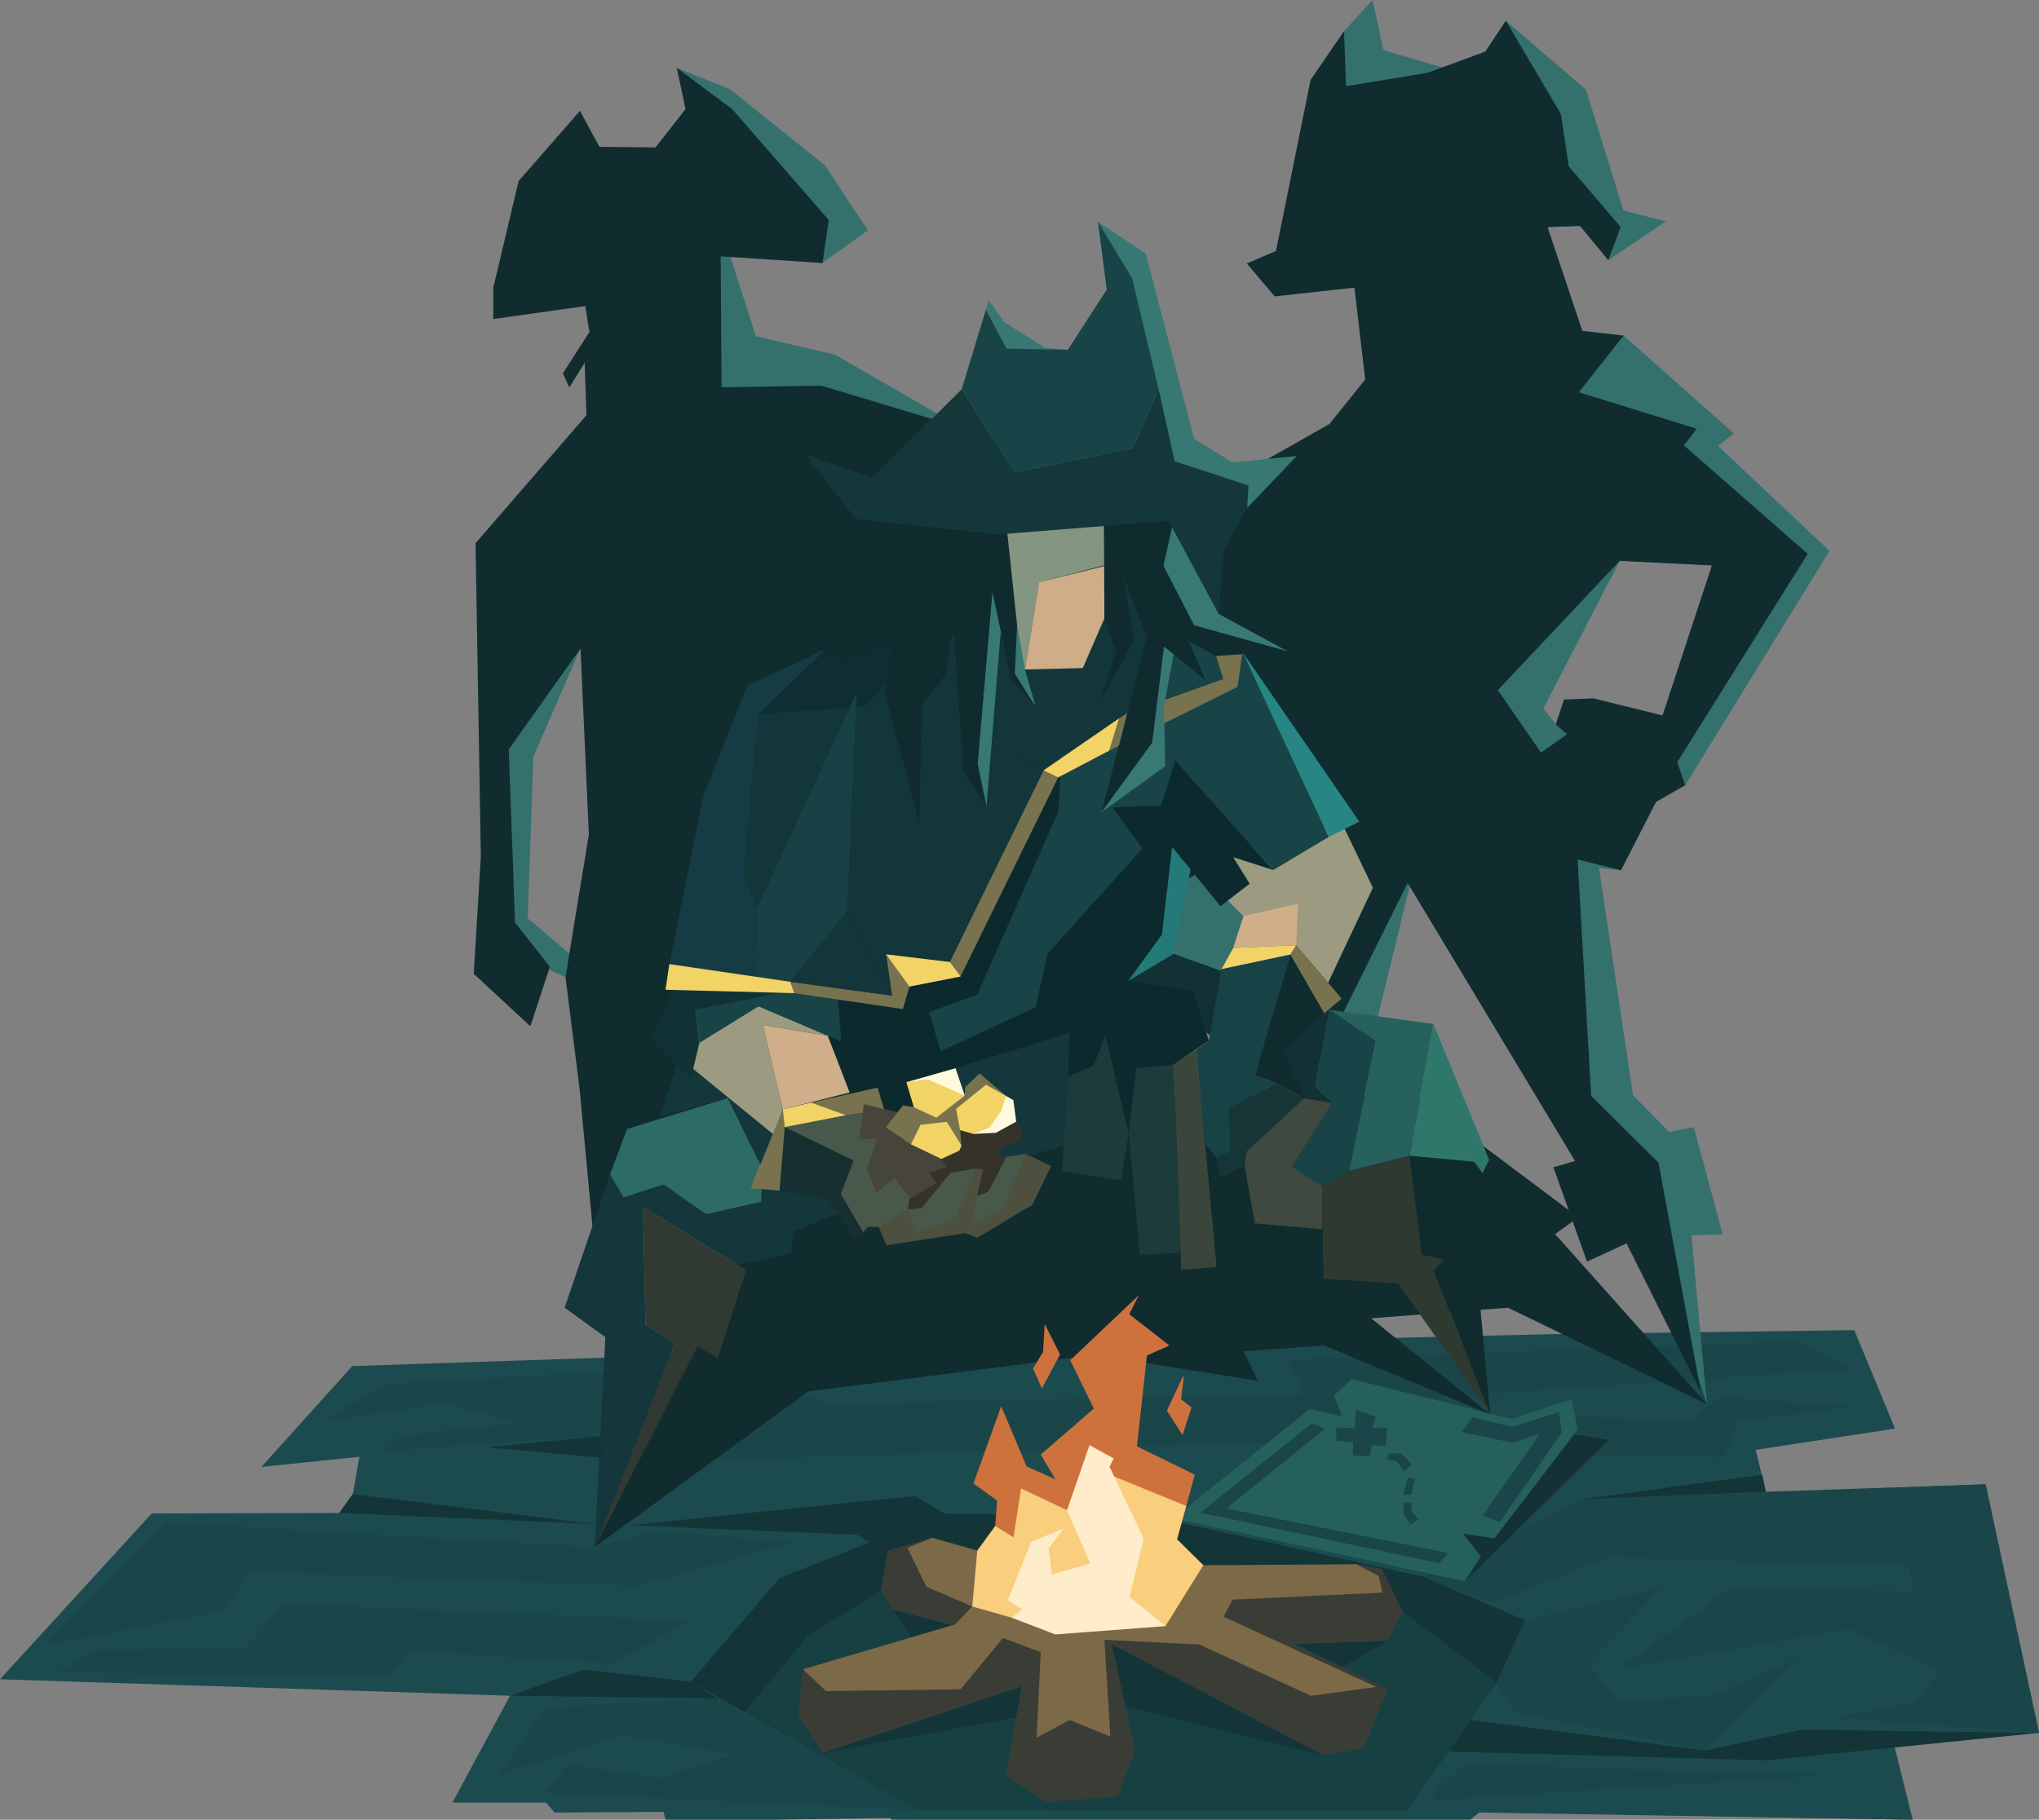 <?xml version="1.0" encoding="UTF-8" standalone="no"?>
<svg
   xmlns:dc="http://purl.org/dc/elements/1.1/"
   xmlns:cc="http://creativecommons.org/ns#"
   xmlns:rdf="http://www.w3.org/1999/02/22-rdf-syntax-ns#"
   xmlns:svg="http://www.w3.org/2000/svg"
   xmlns="http://www.w3.org/2000/svg"
   xmlns:sodipodi="http://sodipodi.sourceforge.net/DTD/sodipodi-0.dtd"
   xmlns:inkscape="http://www.inkscape.org/namespaces/inkscape"
   width="161.646mm"
   height="144.292mm"
   viewBox="0 0 161.646 144.292"
   version="1.1"
   id="svg8"
   inkscape:version="1.0.1 (3bc2e813f5, 2020-09-07)"
   sodipodi:docname="Bonfire.svg">
  <rect x="0" y="0" width="161.646" height="144.292" fill="#808080" stroke="none"/>
  <defs
     id="defs2" />
  <sodipodi:namedview
     id="base"
     pagecolor="#ffffff"
     bordercolor="#666666"
     borderopacity="1.0"
     inkscape:pageopacity="0.0"
     inkscape:pageshadow="2"
     inkscape:zoom="4"
     inkscape:cx="357.18996"
     inkscape:cy="455.10453"
     inkscape:document-units="mm"
     inkscape:current-layer="layer1"
     inkscape:document-rotation="0"
     showgrid="false"
     showguides="true"
     inkscape:window-width="1920"
     inkscape:window-height="1001"
     inkscape:window-x="-9"
     inkscape:window-y="-9"
     inkscape:window-maximized="1" />
  <g
     inkscape:label="Laag 1"
     inkscape:groupmode="layer"
     id="layer1"
     transform="translate(397.374,11.926)">
    <path
       style="fill:#1c4b4f;fill-opacity:1;stroke-width:0.265;stroke-opacity:0.063"
       d="m -245.739,132.366 0,0 -34.331,-0.608 -1.123,0.935 -43.217,1.029 -2.479,-1.497 -17.68,0.281 -1.029,-3.78 z"
       id="path2298"
       sodipodi:nodetypes="ccccccccc" />
    <path
       style="fill:#1c4b4f;fill-opacity:1;stroke-width:0.265;stroke-opacity:0.063"
       d="m -376.654,104.397 7.203,-7.998 32.132,-1.076 63.027,-1.457 23.922,-0.32 3.227,7.811 -11.038,1.684 0.795,3.321 17.423,-0.589 4.233,19.711 -11.509,0.86 1.499,6.023 -40.128,-0.666 -38.761,-0.066 -28.773,0.165 -0.695,-0.794 h -7.408 l 4.564,-8.467 -40.434,-1.305 12.024,-13.148 14.87,-0.042 1.076,-1.497 0.525,-2.959 z"
       id="path2294" />
    <path
       style="fill:#143538;fill-opacity:1;stroke-width:0.265;stroke-opacity:0.063"
       d="m -282.501,126.964 25.144,0.702 21.63,-2.183 -10.451,-0.132 -8.268,-0.132 -7.739,1.654 -19.778,-2.58 z"
       id="path2292" />
    <path
       style="fill:#1a464a;fill-opacity:1;stroke-width:0.265;stroke-opacity:0.063"
       d="m -273.895,103.414 13.237,0.234 1.123,-2.9 9.455,-1.161 -11.013,-0.728 -2.051,1.819 -11.807,-0.331 z"
       id="path2282" />
    <path
       style="fill:#1a464a;fill-opacity:1;stroke-width:0.265;stroke-opacity:0.063"
       d="m -371.79,100.811 4.895,-2.977 24.739,-1.455 10.716,2.977 37.574,-0.759 -1.45,-2.713 40.572,-1.456 4.142,2.205 -36.856,2.526 -3.963,3.174 -50.245,1.55 -8.095,-1.947 -17.162,1.199 1.216,-1.216 9.401,-1.029 -5.893,-1.543 z"
       id="path2268" />
    <path
       style="fill:#1a464a;fill-opacity:1;stroke-width:0.265;stroke-opacity:0.063"
       d="m -269.264,120.456 0.265,-0.066 8.731,-6.35 14.618,0.198 -0.397,-1.984 -23.812,-0.661 -9.194,3.572 -5.424,-2.051 12.502,-6.152 32.015,-1.191 4.233,19.711 -16.404,-1.191 6.681,-1.257 1.786,-2.447 -7.078,-3.307 z"
       id="path2278" />
    <path
       style="fill:#143235;fill-opacity:1;stroke-width:0.265;stroke-opacity:0.063"
       d="m -281.239,113.47 11.412,-11.225 -3.737,-0.591 -7.815,8.028 c 0,0 0.281,7.577 0.14,3.789 z"
       id="path2280" />
    <path
       style="fill:#25605b;fill-opacity:1;stroke-width:0.265;stroke-opacity:0.063"
       d="m -281.239,113.47 1.263,-1.964 -1.403,-1.824 2.479,0.374 6.595,-8.606 -0.468,-2.432 -4.743,1.578 -12.703,-3.168 -1.403,1.31 0.655,1.637 -2.572,-0.561 -10.816,8.641 z"
       id="path2266" />
    <path
       style="fill:#34716c;fill-opacity:1;stroke-width:0.265;stroke-opacity:0.063"
       d="m -274.036,45.51 -0.983,-1.254 6.052,-11.708 7.309,0.364 -2.744,15.592 0.627,1.838 11.44,-18.582 -8.84,-8.325 1.263,-0.982 -8.746,-7.764 -7.858,-0.047 1.824,-8.559 2.572,-0.094 2.245,2.713 4.578,-3.074 -3.373,-0.86 -2.977,-9.591 -6.35,-5.457 -1.621,2.447 -2.208,1.614 -5.87,-1.731 -0.865,-3.976 -2.269,2.471 -2.051,15.214 8.334,11.112 -7.011,17.462 -29.633,-12.369 -9.955,-5.755 -6.315,-1.476 -2.292,-7.203 7.582,1.403 3.597,-2.595 -3.391,-5.145 -7.531,-6.035 -4.232,-1.706 2.793,8.122 -17.231,40.035 -0.331,21.299 5.953,2.646 0.331,-1.852 -3.324,-2.811 0.443,-12.809 3.741,-8.589 59.589,36.045 3.414,-5.987 3.461,-14.219 19.364,33.536 3.469,10.553 -1.224,-13.406 2.479,-0.047 -2.292,-8.513 -1.964,0.374 -2.853,-2.9 -2.701,-18.025 1.743,0.183 -4.28,-10.783 z"
       id="path2252" />
    <path
       style="fill:#102c2f;fill-opacity:1;stroke-width:0.265;stroke-opacity:0.063"
       d="m -262.054,99.422 -0.43,-0.695 -3.407,-18.455 -5.339,-5.296 -1.077,-18.749 3.44,0.86 2.778,-5.424 2.315,-1.323 -0.627,-1.838 10.337,-16.511 -9.822,-8.606 1.029,-1.31 -9.354,-2.9 3.555,-4.49 -3.274,-0.374 -2.76,-8.232 2.572,-0.094 2.245,2.713 0.982,-2.619 -4.116,-4.818 -0.623,-4.137 -4.366,-7.408 -1.621,2.447 -4.597,1.687 -6.449,1.058 -0.165,-4.366 -2.646,3.87 -2.745,13.56 -2.315,0.992 2.216,2.613 6.317,-0.695 0.858,7.287 -2.842,3.528 -6.185,3.506 -25.202,0.331 0.132,-4.167 -9.029,-2.712 -7.904,0.132 -0.066,-10.385 8.07,0.529 0.496,-3.407 -7.657,-8.801 -4.397,-3.274 0.702,3.274 -2.385,3.04 -4.443,-0.047 -1.543,-2.853 -4.864,5.566 -2.011,8.466 v 2.479 l 7.296,-1.029 0.327,2.058 -2.105,3.274 0.514,1.123 1.216,-1.964 0.14,4.163 -8.793,10.15 0.42,24.846 -0.561,9.298 4.49,4.163 1.543,-4.724 -2.76,-3.508 -0.498,-13.729 5.689,-8.004 0.661,14.751 -1.852,11.311 1.124,8.93 1.124,11.972 71.626,-43.613 9.7,-10.296 7.309,0.364 -3.913,11.897 -5.472,-1.356 -2.339,0.094 -0.655,1.964 0.889,0.795 -2.058,1.45 -3.648,-5.285 -15.856,7.858 1.918,21.889 7.016,-14.125 13.27,22.048 -1.718,0.496 2.666,7.484 3.134,-1.45 c 0,0 12.738,25.503 6.369,12.752 z"
       id="path2250" />
    <path
       style="fill:#102c2f;fill-opacity:1;stroke-width:0.265;stroke-opacity:0.063"
       d="m -350.228,110.758 16.932,-12.348 22.731,-2.9 12.909,2.058 -1.123,-2.339 6.361,-0.468 13.19,5.472 -9.448,-7.624 10.851,-0.842 15.77,7.654 -12.039,-13.494 1.852,-1.323 -12.7,-9.525 -45.081,-0.384 -16.699,25.122 z"
       id="path2248" />
    <path
       style="fill:#13373b;fill-opacity:1;stroke-width:0.265;stroke-opacity:0.063"
       d="m -312.391,78.718 -18.124,5.424 -3.985,1.587 -0.129,1.712 -4.233,0.959 -7.53,-4.63 0.187,9.354 2.339,1.45 -6.361,16.183 0.842,-16.651 -3.227,-2.339 3.601,-10.571 1.076,1.824 3.181,-1.029 3.368,2.339 4.35,-0.982 -0.092,-2.944 -2.547,-5.259 -5.358,1.455 1.587,-4.961 30.791,-1.654 z"
       id="path2240" />
    <path
       style="fill:#113134;fill-opacity:1;stroke-width:0.265;stroke-opacity:0.063"
       d="m -293.984,75.164 2.222,0.374 -1.356,-1.31 1.111,-6.092 -12.336,-4.432 -3.549,2.115 z"
       id="path2226" />
    <path
       style="fill:#3a463b;fill-opacity:1;stroke-width:0.265;stroke-opacity:0.063"
       d="m -303.783,87.418 0.047,1.356 2.806,-0.234 -1.606,-17.231 -1.786,1.191 z"
       id="path2224" />
    <path
       style="fill:#1d3b3a;fill-opacity:1;stroke-width:0.265;stroke-opacity:0.063"
       d="m -312.656,73.426 -0.528,7.537 4.677,0.702 0.614,-3.741 0.883,9.634 3.227,-0.14 -0.538,-14.918 -5.424,-2.315 z"
       id="path2222" />
    <path
       style="fill:#9c9b81;fill-opacity:1;stroke-width:0.265;stroke-opacity:0.063"
       d="m -336.009,77.994 h -0.093 l -6.501,-5.309 0.725,-4.046 4.65,-0.769 5.476,2.336 -5.146,-0.848 1.587,6.681 z"
       id="path2214" />
    <path
       style="fill:#9c9b81;fill-opacity:1;stroke-width:0.265;stroke-opacity:0.063"
       d="m -294.614,63.025 2.526,2.981 3.553,-7.539 -2.409,-5.028 -8.665,2.608 -0.433,3.426 1.243,1.254 z"
       id="path2212" />
    <path
       style="fill:#0c2a2e;fill-opacity:1;stroke-width:0.265;stroke-opacity:0.063"
       d="m -296.44,57.063 -7.764,-8.676 -9.279,1.326 -17.462,17.562 -0.808,2.931 1.731,4.49 2.88,2.765 5.515,-4.683 8.971,-2.792 v 3.44 l 1.984,-0.86 0.926,-2.381 1.852,7.739 0.595,-5.159 2.977,-0.265 2.778,-1.918 -1.257,-3.903 -5.093,-0.86 2.646,-3.638 0.794,-6.945 3.836,4.696 2.315,-1.786 -1.306,-2.101 z"
       id="path2202" />
    <path
       style="fill:#343229;fill-opacity:1;stroke-width:0.265;stroke-opacity:0.063"
       d="m -316.809,77.011 0.351,0.234 0.07,1.076 -2.035,1.134 0.842,0.339 -1.45,2.783 -5.285,1.286 -1.106,0.113 0.241,-0.861 2.596,-4.888 1.543,-1.356 z"
       id="path2190" />
    <path
       style="fill:#163031;fill-opacity:1;stroke-width:0.265;stroke-opacity:0.063"
       d="m -335.575,82.488 3.87,0.728 2.051,3.109 1.951,-0.959 -1.991,-5.267 -5.467,-2.654 z"
       id="path2188" />
    <path
       style="fill:#48584a;fill-opacity:1;stroke-width:0.265;stroke-opacity:0.063"
       d="m -325.422,83.977 1.106,-0.113 2.315,-2.806 1.97,-0.322 0.065,2.169 0.935,-0.327 1.45,-2.783 1.518,-0.217 -0.139,3.046 -3.531,3.11 -6.501,0.514 -1.47,-0.883 -0.892,-0.005 -0.351,0.421 -1.777,-3.04 1.029,-2.643 -5.467,-2.654 4.845,-0.943 3.043,-0.43 2.186,6.318 z"
       id="path2186" />
    <path
       style="fill:#194447;fill-opacity:1;stroke-width:0.265;stroke-opacity:0.063"
       d="m -305.545,43.76 5.159,-1.836 -0.562,-2.811 -4.2,-1.505 z"
       id="path2152" />
    <path
       style="fill:#12363a;fill-opacity:1;stroke-width:0.265;stroke-opacity:0.063"
       d="m -337.248,44.692 -1.193,12.605 1.076,2.806 7.904,-17.119 -0.748,17.352 3.555,6.688 -0.468,-3.274 5.051,0.608 7.437,-15.201 -1.964,-0.982 1.446,-4.797 3.98,0.494 2.76,-5.238 -4.022,-4.069 z"
       id="path2142" />
    <path
       style="fill:#849682;fill-opacity:1;stroke-width:0.265;stroke-opacity:0.063"
       d="m -316.119,41.161 1.115,-6.926 5.92,-1.521 -0.779,-4.181 -10.102,0.676 z"
       id="path2136" />
    <path
       style="fill:#387974;fill-opacity:1;stroke-width:0.265;stroke-opacity:0.063"
       d="m -319.171,52.059 1.123,-13.798 1.123,3.227 1.684,2.713 -0.877,-3.04 -0.62,-3.508 -1.964,-2.666 -1.169,13.657 z"
       id="path2134" />
    <path
       style="fill:#12363a;fill-opacity:1;stroke-width:0.265;stroke-opacity:0.063"
       d="m -316.598,48.176 1.964,0.982 7.063,-4.818 2.192,-7.89 -3.704,-3.737 -5.948,10.049 z"
       id="path2150"
       sodipodi:nodetypes="ccccccc" />
    <path
       style="fill:#194447;fill-opacity:1;stroke-width:0.265;stroke-opacity:0.063"
       d="m -292.043,54.444 -4.397,2.619 -7.764,-8.676 -1.123,3.555 -3.882,0.14 2.409,3.274 -7.543,8.347 -0.926,4.233 -7.541,3.506 -0.893,-3.109 3.803,-1.389 6.449,-14.552 0.198,-4.366 14.379,-8.245 z"
       id="path2200" />
    <path
       style="fill:#cead88;fill-opacity:1;stroke-width:0.265;stroke-opacity:0.063"
       d="m -316.119,41.161 4.588,-0.113 1.715,-3.956 0.071,-4.146 -5.259,1.29 z"
       id="path2138" />
    <path
       style="fill:#103235;fill-opacity:1;stroke-width:0.265;stroke-opacity:0.063"
       d="m -343.728,66.051 -2.117,4.374 3.241,3.172 0.678,-2.83 -0.374,-2.619 9.542,-1.894 z"
       id="path2192" />
    <path
       style="fill:#194447;fill-opacity:1;stroke-width:0.265;stroke-opacity:0.063"
       d="m -341.925,70.767 -0.374,-2.619 9.542,-1.894 1.813,1.021 0.265,3.373 -6.548,-2.778 z"
       id="path2194" />
    <path
       style="fill:#79724e;fill-opacity:1;stroke-width:0.265;stroke-opacity:0.063"
       d="m -334.407,66.827 8.605,1.258 0.527,-1.784 4.046,-0.795 7.746,-15.793 4.035,-2.117 10.178,-5.056 0.398,-2.76 -2.105,0.304 0.591,1.839 -5.159,1.836 -2.026,0.581 -1.099,0.709 -5.964,4.109 -7.437,15.201 -5.051,-0.608 0.468,3.274 -8.068,-1.099 z"
       id="path2170" />
    <path
       style="fill:#387974;fill-opacity:1;stroke-width:0.265;stroke-opacity:0.063"
       d="m -300.743,36.764 5.426,2.947 -8.707,-1.408 -1.069,5.758 0.093,4.771 -5.051,3.648 4.671,-16.029 v -7.64 l 0.661,0.563 z"
       id="path2132" />
    <path
       style="fill:#0e2e31;fill-opacity:1;stroke-width:0.265;stroke-opacity:0.063"
       d="m -331.916,39.547 -5.332,5.145 8.349,-0.585 2.993,-3.11 0.023,-2.993 z"
       id="path2140" />
    <path
       style="fill:#102b2e;fill-opacity:1;stroke-width:0.265;stroke-opacity:0.063"
       d="m -324.503,53.275 0.234,-9.354 1.824,-2.292 0.655,-4.022 0.795,11.599 1.824,2.853 -0.702,-3.414 1.169,-13.657 1.45,6.829 2.011,2.385 -1.684,-2.713 0.187,-3.835 -1.029,-9.682 7.904,0.561 0.047,8.559 0.935,2.666 -1.31,3.976 2.713,-4.864 -0.889,-5.285 1.918,5.098 -3.601,13.798 4.022,-5.519 0.935,-7.624 3.321,2.713 -1.356,-3.134 2.152,1.169 5.659,-0.374 -7.39,-2.058 -2.432,-4.724 1.169,-5.192 -19.785,-0.748 -2.526,8.045 -3.601,3.181 -2.385,0.748 -1.731,-0.561 0.889,1.076 2.526,0.795 3.976,-1.263 -0.608,4.022 z"
       id="path2130" />
    <path
       style="fill:#377872;fill-opacity:1;stroke-width:0.265;stroke-opacity:0.063"
       d="m -298.497,28.345 3.929,-4.116 -5.098,0.514 -3.04,-1.871 -3.835,-14.686 -3.789,-2.526 0.702,5.379 -3.087,4.771 -1.777,-0.14 -3.274,-2.058 -1.23,-1.742 -0.22,0.76 0.907,13.205 z"
       id="path2126" />
    <path
       style="fill:#174043;fill-opacity:1;stroke-width:0.265;stroke-opacity:0.063"
       d="m -338.347,123.854 13.719,7.781 38.761,0.066 7.144,-10.186 -7.427,-5.612 -41.372,-1.714 -5.821,3.632 z"
       id="path2120" />
    <path
       style="fill:#143538;fill-opacity:1;stroke-width:0.265;stroke-opacity:0.063"
       d="m -332.138,127.069 22.393,-4.1 17.297,4.299 0.099,-6.218 4.983,-2.857 1.216,-2.292 7.427,5.612 2.249,-4.961 -8.004,-3.44 -21.431,-4.763 -16.603,-0.265 -2.315,-1.389 -22.735,2.329 18.148,0.748 0.982,0.608 -7.109,2.806 -7.063,8.232 4.256,2.432 5.005,-6.034 5.821,-3.632 0.91,1.521 2.381,3.555 z"
       id="path2118" />
    <path
       style="fill:#3a3d36;fill-opacity:1;stroke-width:0.265;stroke-opacity:0.063"
       d="m -316.364,121.796 -1.286,7.039 3.204,2.128 5.706,-0.444 1.333,-3.648 -1.824,-8.419 16.784,8.817 3.208,-0.595 1.874,-4.667 -7.413,-3.578 7.413,-0.234 1.216,-2.292 -1.684,-3.438 -2.011,-0.351 -29.889,1.893 -3.741,-3.998 -3.535,1.021 -0.513,3.158 0.91,1.521 5.606,1.455 -12.71,3.274 -0.398,3.66 1.976,2.97 z"
       id="path2116" />
    <path
       style="fill:#7b6948;fill-opacity:1;stroke-width:0.265;stroke-opacity:0.063"
       d="m -301.973,112.188 12.128,-0.074 1.777,0.935 0.281,1.31 -11.88,0.561 -0.702,1.356 12.114,5.566 -5.192,0.702 -8.84,-4.069 -7.53,-0.374 0.468,7.671 -3.227,-1.31 -2.619,1.403 0.327,-6.782 -2.993,-1.123 -3.368,4.069 -10.664,0.14 -1.824,-1.731 12.067,-3.555 1.354,-1.423 -3.646,-1.571 -1.497,-3.087 1.964,-0.795 3.575,1.021 z"
       id="path2114" />
    <path
       style="fill:#ce723d;fill-opacity:1;stroke-width:0.265;stroke-opacity:0.063"
       d="m -318.476,109.079 0.147,-2.016 -1.871,-1.356 2.198,-6.127 2.011,4.771 2.292,1.029 -1.169,-1.964 4.21,-3.648 -1.871,-3.835 5.426,-5.145 -0.748,1.497 3.181,2.479 -1.777,0.795 -0.795,7.203 4.584,2.245 -0.669,2.487 -14.345,3.687 z"
       id="path2108" />
    <path
       style="fill:#f9ce7c;fill-opacity:1;stroke-width:0.265;stroke-opacity:0.063"
       d="m -304.983,117.016 3.01,-4.829 -2.084,-2.051 0.728,-2.646 -6.648,-2.712 -2.811,3.043 -3.638,-1.72 -0.595,3.87 -1.455,-0.893 -1.422,1.951 -0.397,4.432 3.142,0.893 z"
       id="path2106" />
    <path
       style="fill:#feecca;fill-opacity:1;stroke-width:0.265;stroke-opacity:0.063"
       d="m -317.153,116.355 0.794,-0.661 -1.124,-0.728 1.852,-4.63 2.58,-1.058 -1.191,1.587 0.265,2.051 3.043,-0.86 -1.852,-4.233 1.786,-5.159 1.918,1.058 -0.331,0.661 2.712,5.689 -1.124,4.63 2.844,2.315 -8.731,0.661 z"
       id="path2104" />
    <path
       style="fill:#ce723d;fill-opacity:1;stroke-width:0.265;stroke-opacity:0.063"
       d="m -314.774,98.176 -0.702,-1.59 0.795,-1.321 0.129,-2.21 1.216,2.42 z"
       id="path2110" />
    <path
       style="fill:#ce723d;fill-opacity:1;stroke-width:0.265;stroke-opacity:0.063"
       d="m -303.527,97.222 -0.099,0.066 -1.24,2.646 1.24,1.935 0.711,-2.183 -0.827,-0.661 z"
       id="path2112" />
    <path
       style="fill:#14373a;fill-opacity:1;stroke-width:0.265;stroke-opacity:0.063"
       d="m -333.53,24.089 5.332,1.871 7.063,-7.016 4.21,6.595 9.354,-1.918 2.058,-4.63 1.263,5.659 5.847,1.918 -0.093,1.777 -1.871,3.321 -0.374,5.098 -3.976,-7.39 -13.47,1.076 -11.319,-1.216 z"
       id="path2122" />
    <path
       style="fill:#194447;fill-opacity:1;stroke-width:0.265;stroke-opacity:0.063"
       d="m -321.135,18.944 1.918,-6.314 1.637,3.087 4.864,0.094 3.087,-4.771 -0.702,-5.379 2.713,4.49 2.105,8.84 -2.058,4.63 -9.354,1.918 z"
       id="path2124" />
    <path
       style="fill:#174144;fill-opacity:1;stroke-width:0.265;stroke-opacity:0.063"
       d="m -337.365,60.103 0.14,5.472 2.502,0.351 4.514,-5.589 0.748,-17.352 z"
       id="path2144" />
    <path
       style="fill:#153c44;fill-opacity:1;stroke-width:0.265;stroke-opacity:0.063"
       d="m -344.311,64.523 2.689,-13.26 3.5,-8.826 6.205,-2.89 -5.332,5.145 -1.193,12.605 1.076,2.806 0.14,5.472 z"
       id="path2146" />
    <path
       style="fill:#12363a;fill-opacity:1;stroke-width:0.265;stroke-opacity:0.063"
       d="m -330.209,60.337 -4.514,5.589 8.068,1.099 z"
       id="path2148" />
    <path
       style="fill:#f1d366;fill-opacity:1;stroke-width:0.265;stroke-opacity:0.063"
       d="m -344.615,66.558 0.304,-2.035 9.588,1.403 0.316,0.9 z"
       id="path2154" />
    <path
       style="fill:#f1d366;fill-opacity:1;stroke-width:0.265;stroke-opacity:0.063"
       d="m -327.122,63.752 1.848,2.549 4.046,-0.795 -0.842,-1.146 z"
       id="path2156" />
    <path
       style="fill:#f1d366;fill-opacity:1;stroke-width:0.265;stroke-opacity:0.063"
       d="m -314.634,49.159 1.152,0.554 4.035,-2.117 0.777,-2.547 z"
       id="path2158" />
    <path
       style="fill:#f1d366;fill-opacity:1;stroke-width:0.265;stroke-opacity:0.063"
       d="m -300.534,64.927 0.926,-1.687 4.994,-0.215 -0.463,0.744 z"
       id="path2160" />
    <path
       style="fill:#79724e;fill-opacity:1;stroke-width:0.265;stroke-opacity:0.063"
       d="m -337.857,82.29 2.282,0.198 0.413,-5.044 4.845,-0.943 3.043,-0.43 -0.529,-1.753 -5.275,1.191 -2.232,0.529 z"
       id="path2172" />
    <path
       style="fill:#47453a;fill-opacity:1;stroke-width:0.265;stroke-opacity:0.063"
       d="m -329.25,78.415 0.351,-2.783 2.736,0.655 3.42,3.688 0.462,0.638 -1.427,0.468 0.585,0.795 -2.058,1.239 -1.286,-1.614 -1.45,1.146 -0.725,-1.894 0.819,-2.385 z"
       id="path2182" />
    <path
       style="fill:#f1d366;fill-opacity:1;stroke-width:0.265;stroke-opacity:0.063"
       d="m -335.311,76.039 0.149,1.406 4.845,-0.943 -2.762,-0.992 z"
       id="path2162" />
    <path
       style="fill:#79724e;fill-opacity:1;stroke-width:0.265;stroke-opacity:0.063"
       d="m -327.142,77.461 1.352,-1.736 0.863,0.148 4.035,-0.926 0.036,-0.672 1.146,-1.076 2.092,1.781 -3.638,2.712 0.099,1.224 -4.002,-0.099 z"
       id="path2176" />
    <path
       style="fill:#fffade;fill-opacity:1;stroke-width:0.265;stroke-opacity:0.063"
       d="m -325.521,73.889 3.895,-1.111 0.736,2.169 z"
       id="path2180" />
    <path
       style="fill:#f1d366;fill-opacity:1;stroke-width:0.265;stroke-opacity:0.063"
       d="m -325.521,73.889 0.595,1.984 1.786,0.827 2.249,-1.753 -2.943,-1.29 z"
       id="path2164" />
    <path
       style="fill:#fffade;fill-opacity:1;stroke-width:0.265;stroke-opacity:0.063"
       d="m -320.196,77.99 1.774,-0.09 1.614,-0.889 -0.234,-1.707 -0.574,-0.324 z"
       id="path2178" />
    <path
       style="fill:#f1d366;fill-opacity:1;stroke-width:0.265;stroke-opacity:0.063"
       d="m -321.255,77.693 -0.331,-1.687 2.381,-1.918 1.587,0.893 -0.364,1.158 -0.926,1.323 -1.29,0.529 z"
       id="path2166" />
    <path
       style="fill:#f1d366;fill-opacity:1;stroke-width:0.265;stroke-opacity:0.063"
       d="m -324.396,77.263 2.084,-0.232 1.158,1.885 -0.165,0.397 -1.422,0.661 -2.414,-1.158 z"
       id="path2168" />
    <path
       style="fill:#79724e;fill-opacity:1;stroke-width:0.265;stroke-opacity:0.063"
       d="m -295.077,63.769 2.684,4.66 1.38,-1.169 -3.6,-4.235 z"
       id="path2174" />
    <path
       style="fill:#4d4f3f;fill-opacity:1;stroke-width:0.265;stroke-opacity:0.063"
       d="m -324.264,85.762 2.646,-1.124 1.587,-3.903 0.595,0.066 -0.992,4.432 2.58,-1.323 1.786,-4.333 2.017,0.959 -1.488,3.076 -4.366,2.613 -0.959,-0.364 -6.251,0.959 -0.595,-1.455 2.282,-1.389 0.695,1.786 z"
       id="path2184" />
    <path
       style="fill:#278583;fill-opacity:1;stroke-width:0.265;stroke-opacity:0.063"
       d="m -298.872,39.781 6.829,14.663 2.432,-1.216 z"
       id="path2196" />
    <path
       style="fill:#194447;fill-opacity:1;stroke-width:0.265;stroke-opacity:0.063"
       d="m -281.285,44.809 -0.655,-0.374"
       id="path2198" />
    <path
       style="fill:#247a78;fill-opacity:1;stroke-width:0.265;stroke-opacity:0.063"
       d="m -307.893,65.82 3.549,-2.115 1.356,-6.688 -1.466,-1.78 -0.794,6.945 c 0,0 -5.292,7.276 -2.646,3.638 z"
       id="path2204" />
    <path
       style="fill:#cfae89;fill-opacity:1;stroke-width:0.265;stroke-opacity:0.063"
       d="m -268.096,79.607 -0.748,0.374"
       id="path2206" />
    <path
       style="fill:#cfae89;fill-opacity:1;stroke-width:0.265;stroke-opacity:0.063"
       d="m -294.614,63.025 0.149,-3.291 -4.333,0.992 -0.81,2.514 z"
       id="path2208" />
    <path
       style="fill:#cfae89;fill-opacity:1;stroke-width:0.265;stroke-opacity:0.063"
       d="m -335.311,76.039 -1.587,-6.681 5.146,0.848 1.731,4.49 z"
       id="path2210" />
    <path
       style="fill:#174246;fill-opacity:1;stroke-width:0.265;stroke-opacity:0.063"
       d="m -295.077,63.769 -2.795,9.558 1.654,0.661 -3.704,1.951 0.099,3.44 -1.124,0.463 -0.926,-1.091 -0.661,-7.441 0.992,-0.728 1.009,-5.655 z"
       id="path2216" />
    <path
       style="fill:#153537;fill-opacity:1;stroke-width:0.265;stroke-opacity:0.063"
       d="m -296.218,73.989 2.234,1.175 -4.56,4.209 -0.164,1.169 -1.988,0.912 -0.252,-1.612 1.124,-0.463 -0.099,-3.44 z"
       id="path2218" />
    <path
       style="fill:#102c2f;fill-opacity:1;stroke-width:0.265;stroke-opacity:0.063"
       d="m -292.394,68.429 -3.181,3.204 1.59,3.531 -2.234,-1.175 -1.654,-0.661 2.795,-9.558 z"
       id="path2220" />
    <path
       style="fill:#3f493f;fill-opacity:1;stroke-width:0.265;stroke-opacity:0.063"
       d="m -298.708,80.543 0.819,4.537 5.332,0.468 v -3.414 l -2.385,-1.543 3.181,-5.051 -2.222,-0.374 -4.56,4.209 z"
       id="path2228" />
    <path
       style="fill:#194447;fill-opacity:1;stroke-width:0.265;stroke-opacity:0.063"
       d="m -292.557,82.133 2.152,-1.216 2.105,-10.337 -3.707,-2.444 -1.111,6.092 1.356,1.31 -3.181,5.051 z"
       id="path2230" />
    <path
       style="fill:#26615c;fill-opacity:1;stroke-width:0.265;stroke-opacity:0.063"
       d="m -290.406,80.917 4.771,-1.193 1.894,-10.454 -8.267,-1.134 3.707,2.444 z"
       id="path2232" />
    <path
       style="fill:#2e776a;fill-opacity:1;stroke-width:0.265;stroke-opacity:0.063"
       d="m -283.741,69.271 4.423,10.77 -0.529,1.058 -0.661,-0.893 -5.126,-0.482 z"
       id="path2234" />
    <path
       style="fill:#2e3930;fill-opacity:1;stroke-width:0.265;stroke-opacity:0.063"
       d="m -292.557,82.133 2.152,-1.216 4.771,-1.193 0.982,7.834 1.824,0.374 -0.889,0.889 4.49,11.412 -7.296,-10.383 -5.94,-0.374 z"
       id="path2236" />
    <path
       style="fill:#102b2e;fill-opacity:1;stroke-width:0.265;stroke-opacity:0.063"
       d="m -285.635,79.724 5.126,0.482 0.661,0.893 2.91,5.027 -3.407,2.117 1.116,11.991 -4.49,-11.412 0.889,-0.889 -1.824,-0.374 z"
       id="path2238" />
    <path
       style="fill:#2d6b65;fill-opacity:1;stroke-width:0.265;stroke-opacity:0.063"
       d="m -349.011,81.198 v 0 l 1.348,-3.604 7.987,-2.447 2.547,5.259 -0.728,1.885 0.876,0.099 -0.057,0.96 -4.35,0.982 -3.368,-2.339 -3.181,1.029 z"
       id="path2244" />
    <path
       style="fill:#313a32;fill-opacity:1;stroke-width:0.265;stroke-opacity:0.063"
       d="m -346.392,83.77 0.187,9.354 2.339,1.45 -6.361,16.183 8.137,-15.9 1.621,0.893 2.249,-6.978 -0.641,-0.372 z"
       id="path2246" />
    <path
       style="fill:#1a4649;fill-opacity:1;stroke-width:0.265;stroke-opacity:0.063"
       d="m -290.133,103.49 0.033,-1.058 -1.323,-0.099 -0.033,-1.058 1.455,0.033 0.132,-1.455 1.554,0.562 -0.232,0.893 1.162,-0.003 -0.162,1.425 -1.083,-0.05 -0.157,0.876 z"
       id="path2254" />
    <path
       style="fill:#1a4649;fill-opacity:1;stroke-width:0.265;stroke-opacity:0.063"
       d="m -287.424,103.789 0.76,0.164 0.62,0.783 0.596,-0.526 -0.807,-0.854 -0.994,-0.059 z"
       id="path2256" />
    <path
       style="fill:#1a4649;fill-opacity:1;stroke-width:0.265;stroke-opacity:0.063"
       d="m -285.718,105.242 -0.041,0.025 -0.372,1.323 0.628,-0.008 0.306,-1.265 z"
       id="path2258" />
    <path
       style="fill:#1a4649;fill-opacity:1;stroke-width:0.265;stroke-opacity:0.063"
       d="m -286.065,107.169 -0.025,0.033 -0.05,0.86 0.579,0.91 0.645,-0.397 -0.529,-0.645 -0.05,-0.653 z"
       id="path2260" />
    <path
       style="fill:#1a4649;fill-opacity:1;stroke-width:0.265;stroke-opacity:0.063"
       d="m -293.407,100.959 1.091,0.397 -7.838,6.333 17.595,3.539 -0.728,0.794 -18.918,-4.002 z"
       id="path2262" />
    <path
       style="fill:#1a4649;fill-opacity:1;stroke-width:0.265;stroke-opacity:0.063"
       d="m -279.798,108.252 0.017,-0.066 4.498,-6.433 -2.166,0.728 -4.051,-0.86 0.893,-1.158 3.125,0.761 3.704,-1.191 0.215,1.621 -4.895,7.111 z"
       id="path2264" />
    <path
       style="fill:#1a464a;fill-opacity:1;stroke-width:0.265;stroke-opacity:0.063"
       d="m -393.819,118.522 0.655,-0.093 13.657,-2.619 2.058,-3.087 30.589,1.123 12.535,-3.555 -11.412,-0.748 -4.49,1.216 -33.863,-1.964 z"
       id="path2270" />
    <path
       style="fill:#1a464a;fill-opacity:1;stroke-width:0.265;stroke-opacity:0.063"
       d="m -392.884,120.72 3.181,-1.824 11.787,-0.187 3.087,-3.461 32.276,1.306 -6.35,3.44 -16.007,-0.992 -1.72,1.984 z"
       id="path2272" />
    <path
       style="fill:#1a464a;fill-opacity:1;stroke-width:0.265;stroke-opacity:0.063"
       d="m -357.833,128.79 3.77,-5.358 13.626,-0.661 15.809,8.864 -29.633,-1.389 1.852,-2.249 7.21,1.058 6.019,-1.852 -8.864,-1.521 z"
       id="path2274" />
    <path
       style="fill:#1a464a;fill-opacity:1;stroke-width:0.265;stroke-opacity:0.063"
       d="m -276.474,116.553 10.914,-2.646 -5.887,6.152 2.447,2.844 7.342,-0.397 6.945,-2.977 -7.474,7.342 -15.147,-3.043 -1.389,-2.315 z"
       id="path2276" />
    <path
       style="fill:#1a464a;fill-opacity:1;stroke-width:0.265;stroke-opacity:0.063"
       d="m -283.484,130.823 -0.421,-0.421 2.666,-2.432 29.046,0.842 z"
       id="path2284" />
    <path
       style="fill:#143538;fill-opacity:1;stroke-width:0.265;stroke-opacity:0.063"
       d="m -340.437,122.771 v 0 l -16.503,-0.232 5.821,-2.084 8.516,0.966 z"
       id="path2286" />
    <path
       style="fill:#143538;fill-opacity:1;stroke-width:0.265;stroke-opacity:0.063"
       d="m -370.48,108.045 1.076,-1.497 19.223,2.385 z"
       id="path2288" />
    <path
       style="fill:#143538;fill-opacity:1;stroke-width:0.265;stroke-opacity:0.063"
       d="m -358.927,102.853 h 0.281 l 9.167,0.842 -0.284,-1.76 z"
       id="path2290" />
    <path
       style="fill:#143538;fill-opacity:1;stroke-width:0.265;stroke-opacity:0.063"
       d="m -257.385,106.361 -14.591,0.601 14.31,-1.958 z"
       id="path2296" />
  </g>
</svg>
